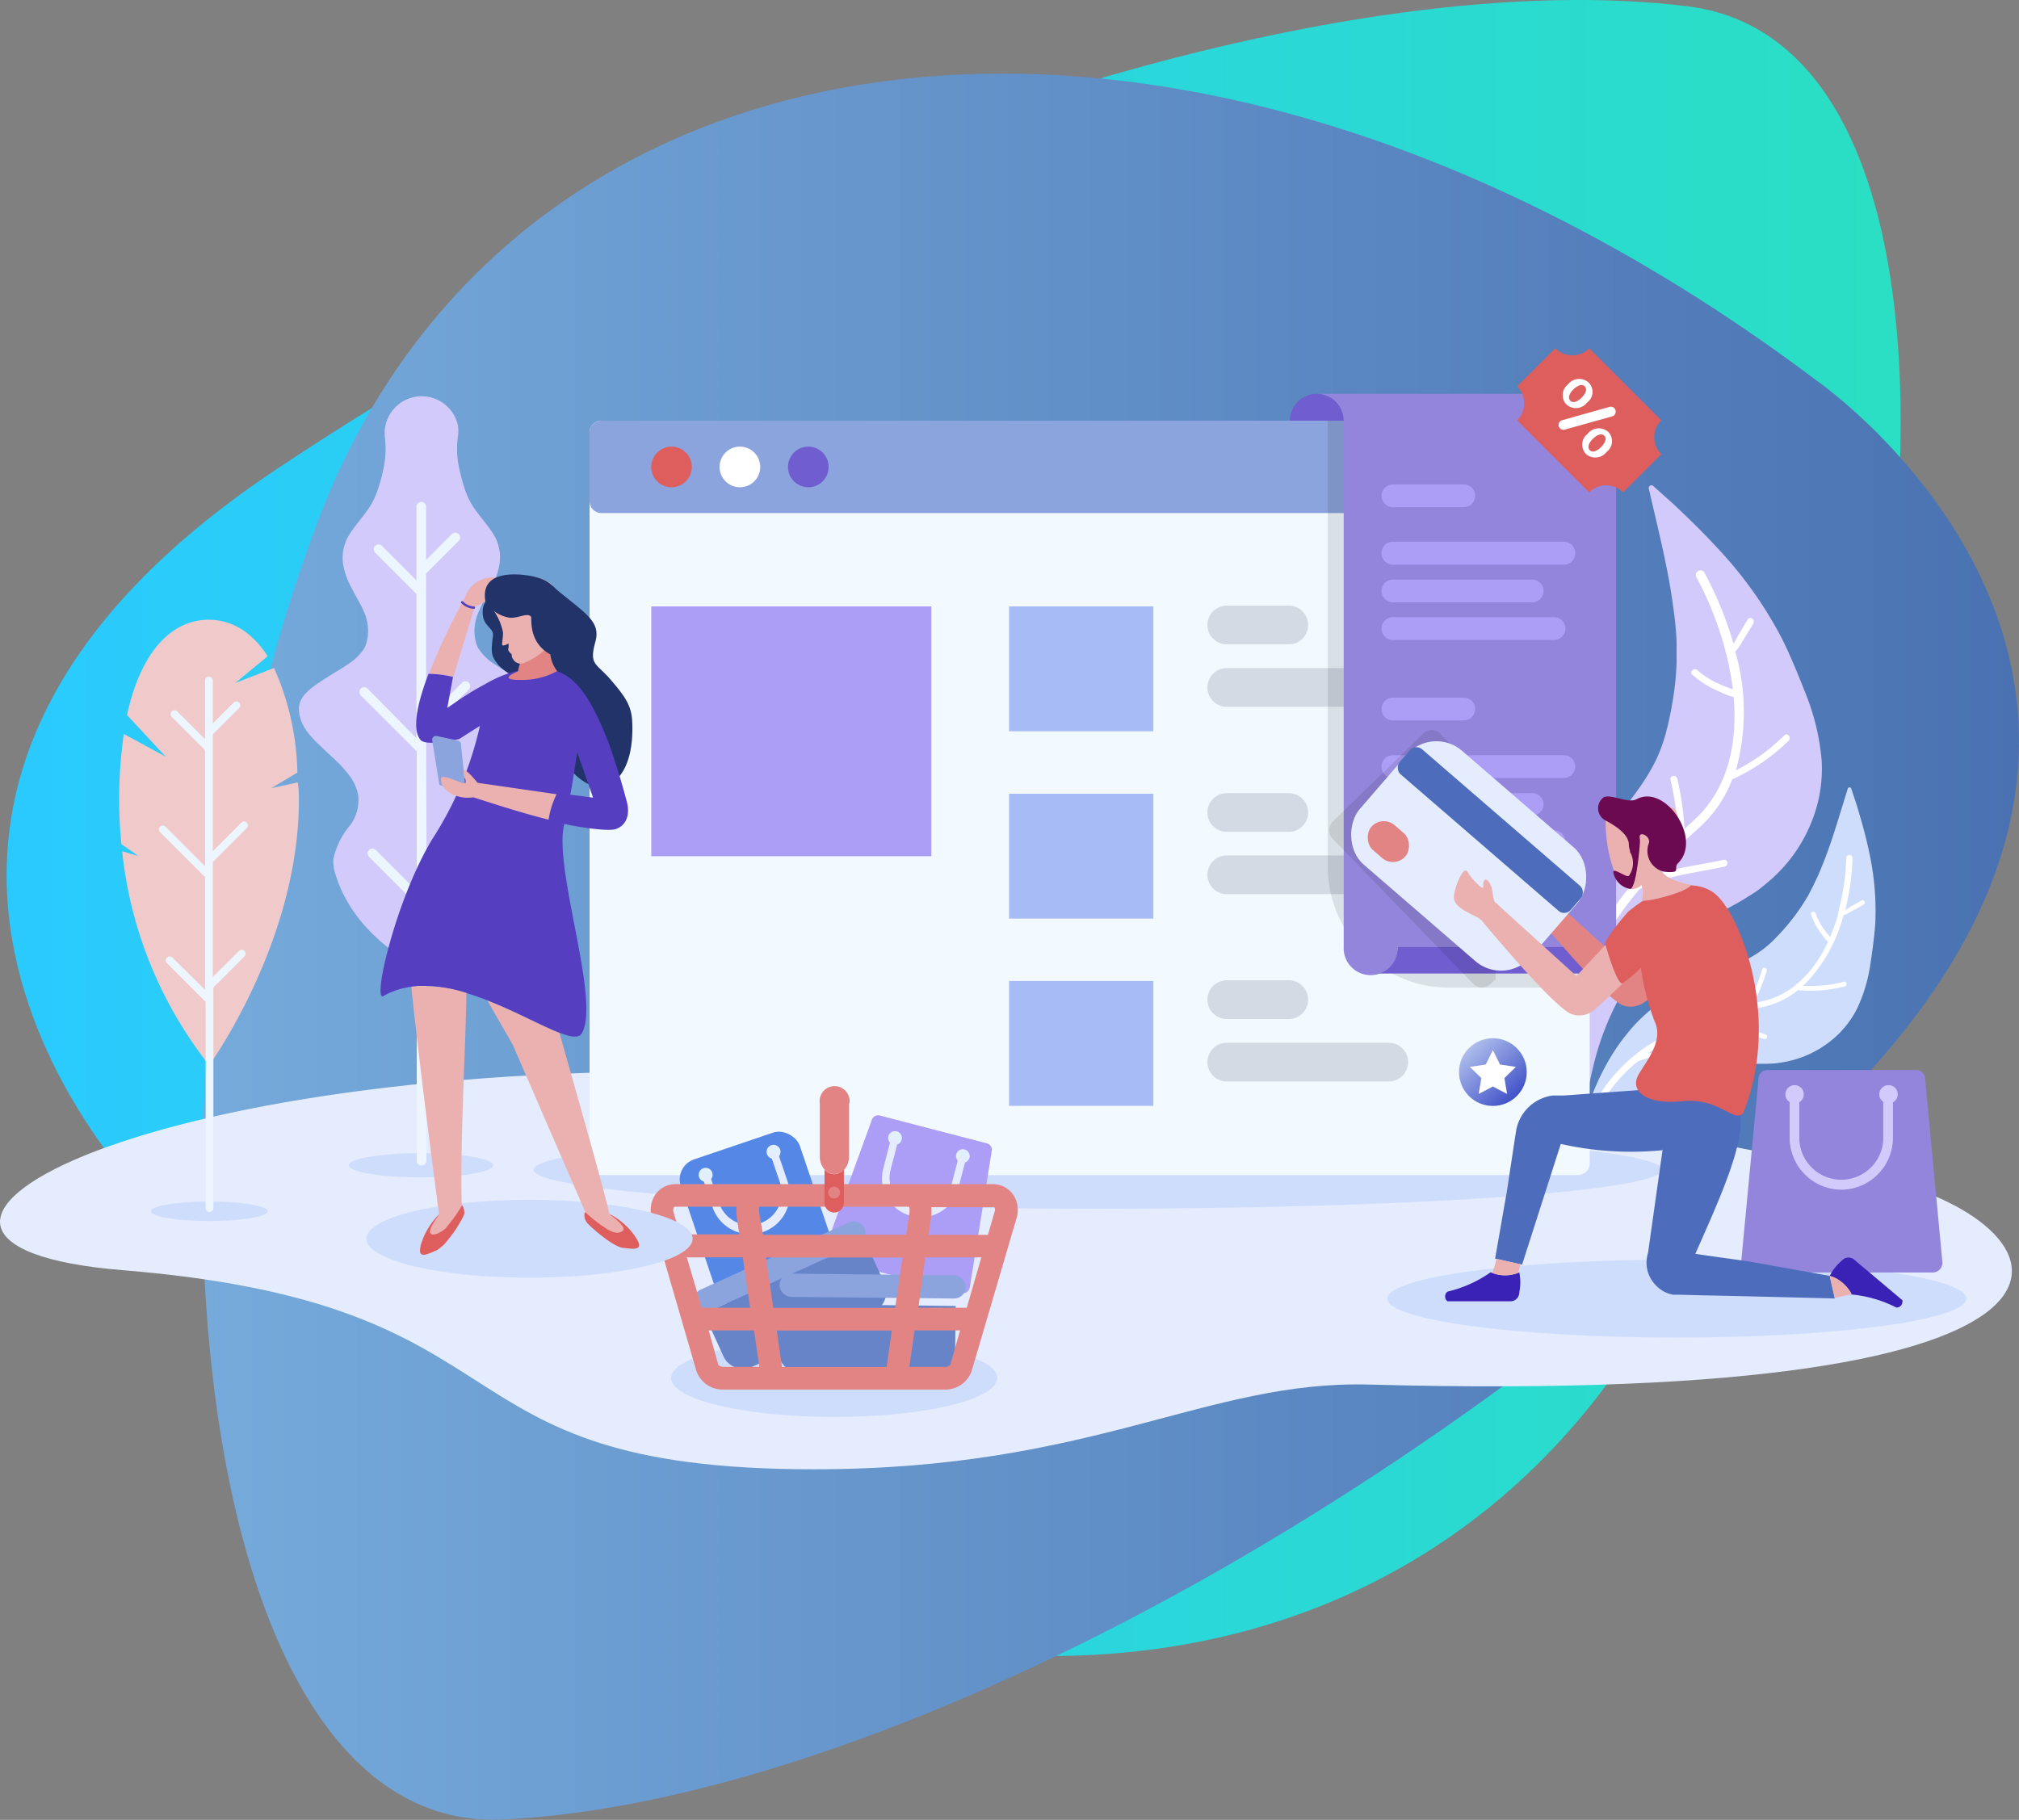 <svg id="Слой_1" data-name="Слой 1" xmlns="http://www.w3.org/2000/svg" xmlns:xlink="http://www.w3.org/1999/xlink" viewBox="0 0 208.72 188.17"><rect x="0" y="0" width="208.72" height="188.17" fill="#808080" stroke="none"/><defs><style>.cls-1{fill:url(#Degradado_sin_nombre_36);}.cls-2{fill:url(#Degradado_sin_nombre_11);}.cls-3{fill:#e4ecfd;}.cls-4{fill:#cfddfd;}.cls-5{fill:#d3cafc;}.cls-6{fill:#edf6ff;}.cls-7{fill:#f0caca;}.cls-8{fill:#fff;}.cls-9{fill:#f2f9ff;}.cls-10{fill:#8ca4dd;}.cls-11{fill:#de5e5d;}.cls-12{fill:#705dcf;}.cls-13{fill:#ac9ef6;}.cls-14{fill:#a7bcf7;}.cls-15{fill:#d4dae4;}.cls-16{fill:url(#linear-gradient);}.cls-17{fill:#e1f0fd;}.cls-18{fill:#5587e7;}.cls-19{fill:#6884c9;}.cls-20{fill:#e38484;}.cls-21{fill:#9385dc;}.cls-22{opacity:0.1;}.cls-23{fill:#4d6dbc;}.cls-24{fill:#e6963a;}.cls-25{fill:#b0b0b0;}.cls-26{fill:#ebb1b0;}.cls-27{fill:#6b0951;}.cls-28{fill:#3a22b6;}.cls-29{fill:#213369;}.cls-30{fill:#553fc0;}</style><linearGradient id="Degradado_sin_nombre_36" x1="579.69" y1="382.61" x2="775.54" y2="382.61" gradientUnits="userSpaceOnUse"><stop offset="0" stop-color="#2acaff"/><stop offset="1" stop-color="#2adfc3"/></linearGradient><linearGradient id="Degradado_sin_nombre_11" x1="599.9" y1="394.89" x2="787.72" y2="394.89" gradientUnits="userSpaceOnUse"><stop offset="0" stop-color="#76aadb"/><stop offset="1" stop-color="#4a72b2"/></linearGradient><linearGradient id="linear-gradient" x1="149.46" y1="105.5" x2="157.41" y2="114.22" gradientUnits="userSpaceOnUse"><stop offset="0" stop-color="#e9f7ff"/><stop offset="1" stop-color="#3042c3"/></linearGradient></defs><title>service-shop-new</title><path class="cls-1" d="M594.57,421.47s-40.92-40,12.95-75.92,112.1-52.15,146-47.9,25.38,86-3.89,135.65S650,480.22,594.57,421.47Z" transform="translate(-579 -296.99)"/><path class="cls-2" d="M766.8,336.34s47.07,32.57,0,77-101.73,70.26-135.89,71.78-39.48-80.47-19-134.38S702.27,287.75,766.8,336.34Z" transform="translate(-579 -296.99)"/><path class="cls-3" d="M657.25,407.87c-65.59-1.71-97.9,17.82-65.59,20.45,43.53,3.55,31,20.6,71.47,20.59,29.06,0,40.5-9.22,57.44-8.76,81,2.22,73-16.34,53.14-21.24C722.48,406.26,657.25,407.87,657.25,407.87Z" transform="translate(-579 -296.99)"/><ellipse class="cls-4" cx="86.24" cy="142.48" rx="16.86" ry="4.03"/><ellipse class="cls-4" cx="173.34" cy="134.27" rx="29.92" ry="4.03"/><ellipse class="cls-4" cx="113.5" cy="120.95" rx="58.33" ry="4.03"/><path class="cls-4" d="M630,417.48c0,.69-3.35,1.25-7.48,1.25s-7.47-.56-7.47-1.25,3.34-1.26,7.47-1.26S630,416.79,630,417.48Z" transform="translate(-579 -296.99)"/><path class="cls-5" d="M626.33,342.18a9.52,9.52,0,0,0,.17,3.36c.12.56.27,1.11.44,1.67a9.11,9.11,0,0,0,.68,1.68c.61,1.12,1.71,2.24,2.4,3.35a4.52,4.52,0,0,1,.56,3.36,7,7,0,0,1-.57,1.67c-.27.56-.59,1.12-.9,1.68a11.88,11.88,0,0,0-.78,1.67,4.94,4.94,0,0,0-.28,1.68,4.79,4.79,0,0,0,.09.84,3.46,3.46,0,0,0,.28.84,5.25,5.25,0,0,0,1.69,1.67c1.63,1.12,3.89,2.24,4.66,3.36a2.2,2.2,0,0,1,.41,1.67,3.91,3.91,0,0,1-.65,1.68,6.68,6.68,0,0,1-.64.84c-.13.14-.25.28-.39.42l-.43.42c-.56.55-1.19,1.11-1.77,1.67a11,11,0,0,0-1.46,1.68,4.79,4.79,0,0,0-.74,1.67,4.3,4.3,0,0,0,.9,3.36,8.28,8.28,0,0,1,1.64,3.35,3.92,3.92,0,0,1-.24,1.68,12.7,12.7,0,0,1-.64,1.67,14.8,14.8,0,0,1-2.17,3.36,17.72,17.72,0,0,1-3.83,3.35,4,4,0,0,1-4.42,0,17.64,17.64,0,0,1-3.82-3.35,14.86,14.86,0,0,1-2.18-3.36,14.28,14.28,0,0,1-.64-1.67,4.07,4.07,0,0,1-.23-1.68,8.15,8.15,0,0,1,1.64-3.35,4.26,4.26,0,0,0,.89-3.36,5,5,0,0,0-.73-1.67,11.52,11.52,0,0,0-1.46-1.68c-.58-.56-1.21-1.12-1.77-1.67l-.44-.42c-.14-.14-.25-.28-.38-.42a6,6,0,0,1-.65-.84,4,4,0,0,1-.64-1.68,2.12,2.12,0,0,1,.41-1.67c.77-1.12,3-2.24,4.66-3.36a5.31,5.31,0,0,0,1.68-1.67,3.08,3.08,0,0,0,.28-.84,4,4,0,0,0,.09-.84,4.92,4.92,0,0,0-.27-1.68A10.93,10.93,0,0,0,616,359c-.3-.56-.63-1.12-.89-1.68a7.55,7.55,0,0,1-.58-1.67,4.53,4.53,0,0,1,.57-3.36c.68-1.11,1.78-2.23,2.39-3.35a8.46,8.46,0,0,0,.68-1.68,14.7,14.7,0,0,0,.44-1.67,9.52,9.52,0,0,0,.18-3.36,3.83,3.83,0,0,1,7.55-1.24A4,4,0,0,1,626.33,342.18Z" transform="translate(-579 -296.99)"/><path class="cls-6" d="M623.05,372.69l4.41-4.41a.5.5,0,0,0,0-.7.48.48,0,0,0-.7,0l-3.71,3.71v-15l3.37-3.37a.5.5,0,0,0,0-.71.5.5,0,0,0-.7,0l-2.67,2.68v-5.5a.5.5,0,1,0-1,0V357l-3.57-3.57a.49.49,0,0,0-.7.7l4.27,4.27v14.92L617,368.19a.5.5,0,0,0-.7,0,.51.51,0,0,0,0,.71l5.78,5.77v14.44l-4.23-4.23a.49.49,0,0,0-.7.7l4.93,4.93V417a.5.5,0,1,0,1,0V388.77l4-4a.49.49,0,1,0-.7-.7l-3.28,3.28Z" transform="translate(-579 -296.99)"/><path class="cls-7" d="M609.9,379.71c0,14.65-9.27,27.42-9.27,27.42a42.83,42.83,0,0,1-9-22.12l1.67.48-1.75-1.22a47.36,47.36,0,0,1,.25-11.39l4.33,2.35-4-4.31c1.46-6.68,4.69-9.85,8.44-9.85,2.34,0,4.47,1.23,6.1,3.77l-3.34,2.76,4-1.54a27.68,27.68,0,0,1,2.41,10.81l-2.71,1.62,2.75-.6C609.89,378.49,609.9,379.09,609.9,379.71Z" transform="translate(-579 -296.99)"/><ellipse class="cls-4" cx="21.63" cy="125.24" rx="6.03" ry="1.01"/><path class="cls-6" d="M601,386.12l3.55-3.56A.4.4,0,0,0,604,382l-3,3V372.92l2.72-2.72a.4.4,0,0,0,0-.56.4.4,0,0,0-.57,0L601,371.79v-4.43a.4.4,0,1,0-.8,0v6.07l-2.88-2.88a.4.4,0,0,0-.56,0,.4.4,0,0,0,0,.57l3.44,3.44v12l-4.09-4.09a.4.4,0,0,0-.57,0,.4.4,0,0,0,0,.56l4.66,4.66v11.64L596.82,396a.4.4,0,0,0-.56,0,.4.4,0,0,0,0,.57l4,4v21.34a.4.4,0,0,0,.8,0V399.09l3.21-3.21a.4.4,0,0,0,0-.57.39.39,0,0,0-.56,0L601,398Z" transform="translate(-579 -296.99)"/><path class="cls-4" d="M742,416.87a22.68,22.68,0,0,1,.57-3.36c.14-.56.29-1.11.46-1.66s.36-1.1.57-1.64A23.32,23.32,0,0,1,745.1,407a19.85,19.85,0,0,1,2.06-3.07c.2-.25.4-.5.62-.74s.43-.48.67-.71.47-.46.72-.68.52-.44.79-.66.54-.41.83-.61.59-.39.89-.58c.6-.37,1.35-.72,1.77-.94,1-.5,1.95-.93,2.84-1.33s1.74-.75,2.51-1.1a13.28,13.28,0,0,0,2.09-1.17,10.89,10.89,0,0,0,1.66-1.42c.5-.51,1-1.06,1.5-1.68a21.45,21.45,0,0,0,1.5-2.1l.36-.6c.11-.2.21-.41.32-.62.23-.42.43-.87.65-1.32.4-.91.78-1.87,1.14-2.86.71-2,1.31-4.1,2-6.28v0a.19.19,0,0,1,.24-.12.18.18,0,0,1,.12.12l.53,1.6c.17.54.32,1.09.49,1.64.31,1.1.6,2.22.84,3.37a28.5,28.5,0,0,1,.62,7.39c-.1,1.32-.28,2.68-.51,4.18a16.09,16.09,0,0,1-1.36,4.55,10.06,10.06,0,0,1-3.13,3.66,10.7,10.7,0,0,1-4.1,1.82c-.35.07-.71.13-1,.17s-.7.06-1,.07c-.68,0-1.35,0-2,0-1.28-.06-2.47-.14-3.57-.08-.61,0-.91,0-1.33.08-.2,0-.4,0-.61.08a5,5,0,0,0-.62.14,5.11,5.11,0,0,0-.64.18c-.21.06-.43.14-.64.22s-.43.18-.64.29-.42.2-.64.32a19.65,19.65,0,0,0-4.79,3.73,25.49,25.49,0,0,0-2.07,2.43,23.79,23.79,0,0,0-1.76,2.68.18.18,0,0,1-.25.08.2.2,0,0,1-.1-.18Z" transform="translate(-579 -296.99)"/><path class="cls-8" d="M770.31,391.27l1.34-.74c.27-.15.07-.59-.2-.44l-1,.57c-.19.11-.44.29-.69.41a24.9,24.9,0,0,0,.75-5.35.32.32,0,0,0-.31-.33.31.31,0,0,0-.33.31,24.08,24.08,0,0,1-.82,5.53.35.35,0,0,0,0,.18,17.72,17.72,0,0,1-.86,2.45.69.69,0,0,1-.11-.13,7.68,7.68,0,0,1-.5-.63,5.89,5.89,0,0,1-.88-1.66c-.08-.29-.56-.22-.47.08a6.29,6.29,0,0,0,1.05,2,4.39,4.39,0,0,0,.69.86c-1.45,3.09-3.71,5.49-6.85,6.15l-.82.19a21.26,21.26,0,0,0,1.34-3.33c.08-.3-.37-.48-.46-.18a20.71,20.71,0,0,1-1.49,3.65,33.91,33.91,0,0,0-8.38,3.12,32.67,32.67,0,0,1,1.81-3.08c.2-.24-.2-.53-.39-.28-.94,1.19-1.42,2.74-2.4,3.89l0,0a16.83,16.83,0,0,0-8.43,12.5.33.33,0,0,0,.27.37h0a.32.32,0,0,0,.36-.28,15.82,15.82,0,0,1,5.79-10.37,7.23,7.23,0,0,1,4.29-.33c.3.06.35-.42,0-.48a7.52,7.52,0,0,0-3.27,0,25.77,25.77,0,0,1,6-3.13c2.2.1,3.95,1,6,1.62.3.1.48-.35.18-.45a36.18,36.18,0,0,0-5.1-1.55,43.94,43.94,0,0,1,4.74-1.28,8.78,8.78,0,0,0,3.73-1.77,13.69,13.69,0,0,0,4.81-.38c.3-.08.22-.56-.08-.48a13.62,13.62,0,0,1-4.21.42,15.7,15.7,0,0,0,4.16-7.3A3.16,3.16,0,0,0,770.31,391.27Z" transform="translate(-579 -296.99)"/><path class="cls-5" d="M742,416.54a30.92,30.92,0,0,1-1.74-4.68c-.24-.8-.45-1.61-.64-2.44s-.34-1.65-.47-2.49a33.8,33.8,0,0,1-.47-5.17,30.19,30.19,0,0,1,.36-5.4c.07-.46.15-.92.25-1.39s.19-.93.32-1.39.27-.93.43-1.4.32-.93.51-1.4.39-.93.61-1.39.46-.93.71-1.39c.48-.9,1.17-1.9,1.55-2.48.88-1.36,1.78-2.6,2.62-3.76s1.66-2.22,2.38-3.24a21.14,21.14,0,0,0,1.8-3,16.62,16.62,0,0,0,1.06-3c.26-1,.48-2.08.67-3.24a30,30,0,0,0,.37-3.75v-1c0-.34,0-.69,0-1,0-.7-.08-1.42-.14-2.14-.16-1.45-.38-2.94-.65-4.46-.55-3-1.33-6.16-2.08-9.41v0a.28.28,0,0,1,.47-.27l1.84,1.65c.61.55,1.2,1.13,1.81,1.71,1.2,1.17,2.39,2.38,3.54,3.66a41.46,41.46,0,0,1,6.19,8.92c.85,1.74,1.61,3.6,2.42,5.66a24,24,0,0,1,1.6,6.77,14.78,14.78,0,0,1-.23,3.58,15,15,0,0,1-1.06,3.35,15.62,15.62,0,0,1-3.87,5.31c-.38.34-.8.68-1.2,1s-.85.59-1.27.85c-.83.54-1.7,1-2.53,1.43-1.67.87-3.25,1.63-4.58,2.51-.75.5-1.14.7-1.63,1.07a7.23,7.23,0,0,0-.72.55c-.23.2-.47.4-.69.63a8.75,8.75,0,0,0-.67.69,7.89,7.89,0,0,0-.65.76c-.21.26-.41.54-.6.83s-.39.57-.58.87a28.73,28.73,0,0,0-3.34,8.24,39.07,39.07,0,0,0-.85,4.59,33.5,33.5,0,0,0-.26,4.7.28.28,0,0,1-.27.28.28.28,0,0,1-.25-.16Z" transform="translate(-579 -296.99)"/><path class="cls-8" d="M759.09,363.38c.39-.64.78-1.28,1.16-1.92.23-.39-.34-.8-.58-.41s-.59,1-.89,1.49c-.17.28-.35.69-.58,1a36.55,36.55,0,0,0-3-7.33.47.47,0,0,0-.64-.19.47.47,0,0,0-.19.64,35.43,35.43,0,0,1,3,7.6.4.4,0,0,0,.06.26,29.28,29.28,0,0,1,.71,3.74l-.24-.07c-.37-.13-.74-.29-1.09-.45a8.51,8.51,0,0,1-2.33-1.45c-.32-.32-.87.13-.54.45a9.52,9.52,0,0,0,2.78,1.74,6.35,6.35,0,0,0,1.5.58c.43,5-.68,9.67-4.18,12.81-.31.28-.61.55-.9.83a29.63,29.63,0,0,0-.75-5.2c-.1-.44-.8-.34-.7.11a29.14,29.14,0,0,1,.77,5.72,49.86,49.86,0,0,0-8.33,10.09,45.63,45.63,0,0,1,.05-5.23c.06-.45-.64-.53-.71-.07-.32,2.2.2,4.51-.19,6.68a.22.22,0,0,0,0,.08c-4,7.34-4.52,14.7-1.54,22a.47.47,0,0,0,.62.26h0a.49.49,0,0,0,.25-.61,23.1,23.1,0,0,1-.25-17.39,10.61,10.61,0,0,1,5.19-3.56c.43-.14.14-.78-.29-.65a11.17,11.17,0,0,0-4.15,2.39,37.34,37.34,0,0,1,5.38-8.39c2.85-1.49,5.72-1.64,8.8-2.34.44-.1.34-.8-.11-.7-2.69.61-5.13.79-7.59,1.76a62.21,62.21,0,0,1,5.07-5.08,13.05,13.05,0,0,0,3.42-5,20.15,20.15,0,0,0,5.83-4c.32-.32-.13-.87-.45-.55a19.46,19.46,0,0,1-5,3.61,22.67,22.67,0,0,0-.07-12.28A4.59,4.59,0,0,0,759.09,363.38Z" transform="translate(-579 -296.99)"/><path class="cls-9" d="M743.34,341.72v75.54a1.23,1.23,0,0,1-1.23,1.23H641.18a1.23,1.23,0,0,1-1.23-1.23V341.72a1.23,1.23,0,0,1,1.23-1.23H742.11A1.23,1.23,0,0,1,743.34,341.72Z" transform="translate(-579 -296.99)"/><path class="cls-10" d="M743.34,341.72v7.09a1.23,1.23,0,0,1-1.23,1.23H641.18a1.23,1.23,0,0,1-1.23-1.23v-7.09a1.23,1.23,0,0,1,1.23-1.23H742.11A1.23,1.23,0,0,1,743.34,341.72Z" transform="translate(-579 -296.99)"/><path class="cls-11" d="M650.52,345.27a2.1,2.1,0,1,1-2.09-2.1A2.1,2.1,0,0,1,650.52,345.27Z" transform="translate(-579 -296.99)"/><path class="cls-8" d="M657.59,345.27a2.1,2.1,0,1,1-2.09-2.1A2.1,2.1,0,0,1,657.59,345.27Z" transform="translate(-579 -296.99)"/><path class="cls-12" d="M664.66,345.27a2.1,2.1,0,1,1-2.1-2.1A2.1,2.1,0,0,1,664.66,345.27Z" transform="translate(-579 -296.99)"/><rect class="cls-13" x="67.33" y="62.7" width="28.95" height="25.83"/><rect class="cls-14" x="104.31" y="62.7" width="14.92" height="12.91"/><rect class="cls-14" x="104.31" y="82.07" width="14.92" height="12.91"/><path class="cls-15" d="M712.23,363.61h-6.41a2,2,0,0,1-2-2h0a2,2,0,0,1,2-2h6.41a2,2,0,0,1,2,2h0A2,2,0,0,1,712.23,363.61Z" transform="translate(-579 -296.99)"/><path class="cls-15" d="M722.57,370.07H705.82a2,2,0,0,1-2-2h0a2,2,0,0,1,2-2h16.75a2,2,0,0,1,2,2h0A2,2,0,0,1,722.57,370.07Z" transform="translate(-579 -296.99)"/><path class="cls-15" d="M712.23,383h-6.41a2,2,0,0,1-2-2h0a2,2,0,0,1,2-2h6.41a2,2,0,0,1,2,2h0A2,2,0,0,1,712.23,383Z" transform="translate(-579 -296.99)"/><path class="cls-15" d="M722.57,389.44H705.82a2,2,0,0,1-2-2h0a2,2,0,0,1,2-2h16.75a2,2,0,0,1,2,2h0A2,2,0,0,1,722.57,389.44Z" transform="translate(-579 -296.99)"/><rect class="cls-14" x="104.31" y="101.43" width="14.92" height="12.91"/><path class="cls-15" d="M712.23,402.35h-6.41a2,2,0,0,1-2-2h0a2,2,0,0,1,2-2h6.41a2,2,0,0,1,2,2h0A2,2,0,0,1,712.23,402.35Z" transform="translate(-579 -296.99)"/><path class="cls-15" d="M722.57,408.81H705.82a2,2,0,0,1-2-2h0a2,2,0,0,1,2-2h16.75a2,2,0,0,1,2,2h0A2,2,0,0,1,722.57,408.81Z" transform="translate(-579 -296.99)"/><circle class="cls-16" cx="154.33" cy="110.85" r="3.5"/><polygon class="cls-8" points="154.33 108.58 155.07 110.07 156.71 110.31 155.52 111.47 155.8 113.11 154.33 112.34 152.86 113.11 153.14 111.47 151.95 110.31 153.59 110.07 154.33 108.58"/><path class="cls-13" d="M678.35,430.69l-13.56-3.53a.73.73,0,0,1-.52-1l4.89-13.47a.69.69,0,0,1,.83-.35l11,2.86a.69.69,0,0,1,.55.71l-2.28,14.15A.73.73,0,0,1,678.35,430.69Z" transform="translate(-579 -296.99)"/><path class="cls-17" d="M672.2,414.88a.71.71,0,0,1-1.37-.36.71.71,0,1,1,1.37.36Z" transform="translate(-579 -296.99)"/><path class="cls-17" d="M679.22,416.7a.71.71,0,0,1-.86.5.7.7,0,1,1,.35-1.36A.71.71,0,0,1,679.22,416.7Z" transform="translate(-579 -296.99)"/><rect class="cls-18" x="650.91" y="415.04" width="12.99" height="15.98" rx="2.19" transform="translate(-680 -63.6) rotate(-18.72)"/><path class="cls-17" d="M652.63,418.23a.72.72,0,1,1-.92-.45A.72.72,0,0,1,652.63,418.23Z" transform="translate(-579 -296.99)"/><path class="cls-17" d="M659.65,415.85a.72.72,0,0,1-.45.92.72.72,0,1,1-.46-1.37A.72.72,0,0,1,659.65,415.85Z" transform="translate(-579 -296.99)"/><path class="cls-19" d="M652.43,428.67H670.7a0,0,0,0,1,0,0v4.84a2.23,2.23,0,0,1-2.23,2.23H654.66a2.23,2.23,0,0,1-2.23-2.23v-4.84a0,0,0,0,1,0,0Z" transform="translate(-698.42 14.68) rotate(-24.38)"/><path class="cls-19" d="M659.49,431.91h18.27a0,0,0,0,1,0,0v4.84a2.23,2.23,0,0,1-2.23,2.23H661.72a2.23,2.23,0,0,1-2.23-2.23v-4.84A0,0,0,0,1,659.49,431.91Z" transform="translate(-574.1 -304.42) rotate(0.64)"/><path class="cls-3" d="M673.18,422.71a4,4,0,0,1-2.87-4.89l.83-3.22.75.19-.84,3.22a3.24,3.24,0,0,0,6.27,1.63l.84-3.22.75.2-.84,3.22A4,4,0,0,1,673.18,422.71Z" transform="translate(-579 -296.99)"/><path class="cls-3" d="M657.86,424.38a4.11,4.11,0,0,1-5.2-2.57l-1.09-3.22.75-.25,1.09,3.22a3.32,3.32,0,0,0,6.28-2.13l-1.1-3.22.75-.25,1.09,3.22A4.1,4.1,0,0,1,657.86,424.38Z" transform="translate(-579 -296.99)"/><rect class="cls-10" x="649.98" y="426.7" width="19.26" height="2.4" rx="1.2" transform="translate(-696.82 13.49) rotate(-24.38)"/><rect class="cls-10" x="659.05" y="429.51" width="19.26" height="2.4" rx="1.2" transform="matrix(1, 0.01, -0.01, 1, -574.16, -304.42)"/><path class="cls-20" d="M683.68,420.43a2.53,2.53,0,0,0-2.07-1H648.87a2.53,2.53,0,0,0-2.07,1,2.83,2.83,0,0,0-.39,2.53L651,438.78a2.9,2.9,0,0,0,2.78,1.89h22.88a2.89,2.89,0,0,0,2.78-1.89L684.07,423A2.83,2.83,0,0,0,683.68,420.43Zm-1.87,1.4a.57.57,0,0,1,0,.48l-.68,2.36H675l.27-1.86a5.29,5.29,0,0,0,0-1h6.29A.27.27,0,0,1,681.81,421.83Zm-11.17,16.5h-10.8a.43.43,0,0,1,0-.05l-.54-3.72h11.9l-.54,3.72A.43.43,0,0,1,670.64,438.33Zm-11.7-6.11-.76-5.21H672.3l-.76,5.21ZM650,427h5.79l.76,5.21h-5Zm7.49-4.54a2.86,2.86,0,0,1,0-.7H673a2.43,2.43,0,0,1,0,.7l-.32,2.2h-14.8ZM674.66,427h5.79l-1.51,5.21h-5Zm-26-5.18a.27.27,0,0,1,.2-.06h6.29a5.29,5.29,0,0,0,0,1l.28,1.86h-6.13l-.69-2.36A.62.62,0,0,1,648.67,421.83Zm4.6,16.29-1-3.56h4.69l.55,3.77H653.8A.75.75,0,0,1,653.27,438.12Zm23.41.21H673l.55-3.77h4.7l-1,3.54A.74.74,0,0,1,676.68,438.33Z" transform="translate(-579 -296.99)"/><path class="cls-20" d="M666.77,411.09v5.5a2,2,0,0,1-.51,1.35,1.36,1.36,0,0,1-2,0,2,2,0,0,1-.51-1.35v-5.5a1.55,1.55,0,1,1,3.06,0Z" transform="translate(-579 -296.99)"/><path class="cls-11" d="M665.24,418.4a1.4,1.4,0,0,1-1-.47v3.43a1,1,0,1,0,2,0v-3.43A1.36,1.36,0,0,1,665.24,418.4Zm0,2.51a.61.61,0,1,1,.6-.6A.6.6,0,0,1,665.24,420.91Z" transform="translate(-579 -296.99)"/><path class="cls-21" d="M778.77,428.56H760a1,1,0,0,1-1-1.09l1.81-19.11a.9.9,0,0,1,1-.73H777a.93.93,0,0,1,1,.73l1.8,19.12A1,1,0,0,1,778.77,428.56Z" transform="translate(-579 -296.99)"/><path class="cls-5" d="M769.38,420a5.38,5.38,0,0,1-5.37-5.37v-4.45h1v4.45a4.34,4.34,0,1,0,8.68,0v-4.45h1v4.45A5.38,5.38,0,0,1,769.38,420Z" transform="translate(-579 -296.99)"/><path class="cls-5" d="M765.47,410.14a.95.95,0,1,1-.94-.95A.94.94,0,0,1,765.47,410.14Z" transform="translate(-579 -296.99)"/><path class="cls-5" d="M775.18,410.14a.95.95,0,1,1-.94-.95A.94.94,0,0,1,775.18,410.14Z" transform="translate(-579 -296.99)"/><path class="cls-22" d="M137.26,43.5h27.08a0,0,0,0,1,0,0v58.62a0,0,0,0,1,0,0H149.79A12.53,12.53,0,0,1,137.26,89.6V43.5A0,0,0,0,1,137.26,43.5Z"/><path class="cls-12" d="M748.86,394.86a2.79,2.79,0,0,1-2.79,2.79H720.7a2.79,2.79,0,0,0,2.78-2.79Z" transform="translate(-579 -296.99)"/><path class="cls-12" d="M717.91,340.49h-5.56a2.78,2.78,0,1,1,5.56,0Z" transform="translate(-579 -296.99)"/><path class="cls-21" d="M746.08,340.49a2.78,2.78,0,0,0-2.79-2.78H715.13a2.78,2.78,0,0,1,2.78,2.78v54.37a2.79,2.79,0,1,0,5.57,0h22.59V340.49Z" transform="translate(-579 -296.99)"/><path class="cls-13" d="M730.34,349.43H723a1.18,1.18,0,0,1-1.18-1.18h0a1.17,1.17,0,0,1,1.18-1.17h7.32a1.17,1.17,0,0,1,1.18,1.17h0A1.18,1.18,0,0,1,730.34,349.43Z" transform="translate(-579 -296.99)"/><path class="cls-13" d="M740.68,355.38H723a1.18,1.18,0,0,1-1.18-1.18h0A1.17,1.17,0,0,1,723,353h17.66a1.17,1.17,0,0,1,1.18,1.17h0A1.18,1.18,0,0,1,740.68,355.38Z" transform="translate(-579 -296.99)"/><path class="cls-13" d="M737.4,359.27H723a1.18,1.18,0,0,1-1.18-1.18h0a1.17,1.17,0,0,1,1.18-1.17H737.4a1.17,1.17,0,0,1,1.17,1.17h0A1.18,1.18,0,0,1,737.4,359.27Z" transform="translate(-579 -296.99)"/><path class="cls-13" d="M739.67,363.16H723a1.18,1.18,0,0,1-1.18-1.18h0a1.17,1.17,0,0,1,1.18-1.17h16.65a1.17,1.17,0,0,1,1.18,1.17h0A1.18,1.18,0,0,1,739.67,363.16Z" transform="translate(-579 -296.99)"/><path class="cls-13" d="M730.34,371.48H723a1.18,1.18,0,0,1-1.18-1.18h0a1.17,1.17,0,0,1,1.18-1.17h7.32a1.17,1.17,0,0,1,1.18,1.17h0A1.18,1.18,0,0,1,730.34,371.48Z" transform="translate(-579 -296.99)"/><path class="cls-13" d="M740.68,377.43H723a1.18,1.18,0,0,1-1.18-1.18h0a1.17,1.17,0,0,1,1.18-1.17h17.66a1.17,1.17,0,0,1,1.18,1.17h0A1.18,1.18,0,0,1,740.68,377.43Z" transform="translate(-579 -296.99)"/><path class="cls-13" d="M737.4,381.32H723a1.18,1.18,0,0,1-1.18-1.18h0A1.17,1.17,0,0,1,723,379H737.4a1.17,1.17,0,0,1,1.17,1.17h0A1.18,1.18,0,0,1,737.4,381.32Z" transform="translate(-579 -296.99)"/><path class="cls-13" d="M739.67,385.21H723a1.18,1.18,0,0,1-1.18-1.18h0a1.18,1.18,0,0,1,1.18-1.18h16.65a1.18,1.18,0,0,1,1.18,1.18h0A1.18,1.18,0,0,1,739.67,385.21Z" transform="translate(-579 -296.99)"/><path class="cls-11" d="M746.8,347.9l3.94-3.94a2.48,2.48,0,0,1,0-3.51L743.29,333a2.48,2.48,0,0,1-3.51,0l-3.94,3.94a2.48,2.48,0,0,1,0,3.51l7.45,7.45A2.48,2.48,0,0,1,746.8,347.9Z" transform="translate(-579 -296.99)"/><path class="cls-8" d="M743.24,336.55a1.47,1.47,0,0,0-2.15.19,1.4,1.4,0,0,0-.16,2.07,1.46,1.46,0,0,0,2.15-.21A1.36,1.36,0,0,0,743.24,336.55Zm-1.9,1.88c-.28-.28-.12-.75.31-1.17s.9-.61,1.18-.32.09.75-.32,1.16S741.62,338.71,741.34,338.43Z" transform="translate(-579 -296.99)"/><path class="cls-8" d="M740.49,340.44l4.9-1.38a.5.5,0,0,1,.49.13h0a.51.51,0,0,1-.22.85l-4.89,1.37a.51.51,0,0,1-.5-.13h0A.5.5,0,0,1,740.49,340.44Z" transform="translate(-579 -296.99)"/><path class="cls-8" d="M745.26,341.65a1.47,1.47,0,0,0-2.14.2,1.4,1.4,0,0,0-.18,2.07,1.46,1.46,0,0,0,2.15-.21A1.37,1.37,0,0,0,745.26,341.65Zm-1.91,1.89c-.28-.28-.11-.76.32-1.18s.89-.6,1.18-.32.09.75-.33,1.17S743.64,343.83,743.35,343.54Z" transform="translate(-579 -296.99)"/><path class="cls-23" d="M749.27,428.17a3.37,3.37,0,0,0,.78,1.58,3.31,3.31,0,0,0,1.47,1l.43.11.21,0h.47l2.29.06,4.59.1,9.17.23-.53-2.34-8.34-1.49-4.55-.64-1-.15c2.51-5.67,5.14-11.45,4.65-14.54l-7.08-3-2.46,17.45A3.38,3.38,0,0,0,749.27,428.17Z" transform="translate(-579 -296.99)"/><path class="cls-23" d="M733.56,427.13l2.79.62,4-12.48a33.24,33.24,0,0,0,10.5.65c2.18-5,6.5-6.08,2-6.35l-.46-.05h-.54l-.48,0-.91.05-1.8.12-3.57.25-3.56.26-.89.06-.45,0h-.22l-.45,0a4.44,4.44,0,0,0-3.77,3.54l-.14.89-.27,1.77-.53,3.52Z" transform="translate(-579 -296.99)"/><path class="cls-24" d="M751.56,415.92l.23,0h.05l-.17,0Z" transform="translate(-579 -296.99)"/><path class="cls-20" d="M737.18,390.88s7.06,8.6,9.36,9.95a2.23,2.23,0,0,0,1.86.09,2.47,2.47,0,0,0,.83-.48l.35-.34.95-.91,1.48-1.42c-.56.1-1.5-3.08-1.77-4l-3,3.22-8.36-7.59Z" transform="translate(-579 -296.99)"/><path class="cls-25" d="M737.18,390.88c-.84-.43-2.48-1.08-2.45-2,0-.81.9-3.2,1.34-2.49s1.56,1.9,1.54,1.48c-.05-.77.29-.92.62-.39.42.68.22,1.6.6,2S737.18,390.88,737.18,390.88Z" transform="translate(-579 -296.99)"/><path class="cls-11" d="M744.92,394.69c0,.94,1.22,4.09,1.77,4h0a15.13,15.13,0,0,0,1.94-1.62,25.73,25.73,0,0,0,1.42,5.53c1.12,2.36-1.53,4.76-1.87,6s.95,2.62,4.78,2.25,5.29,2.31,6.26,1.22c3.83-9.61-.09-19.88-2.67-22.44-1.77-1.74-5.41-1.58-9.23,1.63C747.34,391.21,744.89,394,744.92,394.69Z" transform="translate(-579 -296.99)"/><path class="cls-26" d="M753.8,388.48c-.22.64-3.79,1.65-5,1.65-.17,0,.24-.76-.11-1.61v0c-1.1.9-2.24.25-2.94-1.78a15.06,15.06,0,0,1-.76-4.8,2.17,2.17,0,0,1,.09-.53c.75-2.69,5.73-1,6.76-.91.46,0,.69,1,.8,2.09a16.77,16.77,0,0,0-.28,2.77c0,.36.12.65.17.89a17,17,0,0,0-1.75.78C751.21,388,753.8,388.48,753.8,388.48Z" transform="translate(-579 -296.99)"/><path class="cls-27" d="M748.18,379.63c-.85.46-2.6-.56-3.38-.21a1.41,1.41,0,0,0,.17,2.4c1,.54,2.38,1.39,2.42,2.48a1.79,1.79,0,0,0,.12.65.27.27,0,0,0,0,.14,2.27,2.27,0,0,1-.12,2.46c-.24.22-1.61-.89-1.61-.39a2.12,2.12,0,0,0,1.73,1.74c.66,0,1-4.48,1-4.48h0a3.19,3.19,0,0,0,0-.83c-.1-.77,1.28-.1.91.68a2.21,2.21,0,0,0,1.27,2.75,3,3,0,0,0,1,.14c1,0,.31-.45.79-.93C755,383.76,751.16,378,748.18,379.63Z" transform="translate(-579 -296.99)"/><path class="cls-28" d="M736.06,430.63a.91.91,0,0,1-.91.91h-6.51a.63.63,0,0,1,0-1,12.94,12.94,0,0,0,4.46-2l.16.06a3.72,3.72,0,0,0,2.67,0l.13-.05A5.15,5.15,0,0,1,736.06,430.63Z" transform="translate(-579 -296.99)"/><path class="cls-28" d="M768.15,428.92l.21.07a3.64,3.64,0,0,1,.49.22,4.06,4.06,0,0,1,1.5,1.52l0,.1a12.8,12.8,0,0,1,4.7,1.36c.51-.05.62-.36.63-.75l-5-4.21a.91.91,0,0,0-1.28.11A4.87,4.87,0,0,0,768.15,428.92Z" transform="translate(-579 -296.99)"/><path class="cls-26" d="M768.15,428.92l.52,2.27c.47-.09,1.12-.25,1.73-.36l0-.1a4.06,4.06,0,0,0-1.5-1.52,3.64,3.64,0,0,0-.49-.22Z" transform="translate(-579 -296.99)"/><path class="cls-26" d="M736.2,427.71s-.14.48-.27.9a3.72,3.72,0,0,1-2.67,0,9.75,9.75,0,0,0,.44-1.46Z" transform="translate(-579 -296.99)"/><path class="cls-22" d="M733.61,378.74v19.48l-.52.5a1.27,1.27,0,0,1-1.79,0l-14.52-15a1.26,1.26,0,0,1,0-1.79l9.34-9.07a1.26,1.26,0,0,1,1.79,0Z" transform="translate(-579 -296.99)"/><rect class="cls-3" x="719.08" y="377.74" width="23.38" height="15.55" rx="4.06" transform="translate(452.31 858.15) rotate(-139.14)"/><rect class="cls-23" x="721.44" y="381.08" width="23.38" height="3.41" rx="0.89" transform="translate(458.25 854.9) rotate(-139.15)"/><rect class="cls-20" x="720.13" y="382.33" width="4.66" height="3.41" rx="1.71" transform="translate(438.69 850.11) rotate(-139.14)"/><path class="cls-26" d="M731.86,391.79s7.06,8.59,9.36,9.94a2.23,2.23,0,0,0,1.86.1,2.5,2.5,0,0,0,.83-.49l.35-.33,1-.91,1.48-1.42c-.55.1-1.5-3.09-1.77-4l-3,3.23-8.37-7.6Z" transform="translate(-579 -296.99)"/><path class="cls-26" d="M733.8,390.58a10.38,10.38,0,0,1-1.73,1.53l-.19-.19c-.88-.47-2.61-1.14-2.58-2.15s1-3.38,1.41-2.64,1.65,2,1.62,1.56c-.05-.81.31-1,.66-.41.45.72.23,1.69.63,2.09A.18.18,0,0,1,733.8,390.58Z" transform="translate(-579 -296.99)"/><ellipse class="cls-4" cx="54.74" cy="128.08" rx="16.86" ry="4.03"/><path class="cls-26" d="M630.05,356.68a3.05,3.05,0,0,0-3,2.12,67.65,67.65,0,0,0-3.71,7.85,10.57,10.57,0,0,1,2.53.33l2.22-7.31C630.06,359.16,631.15,356.85,630.05,356.68Z" transform="translate(-579 -296.99)"/><path class="cls-29" d="M639.33,377.78c-2.52-1.66-5.51-6.92-4.59-8.29s-3.08-2.24-4.34-3.9c-.55-.73-.69-1-.44-2.84.12-.93-1.13-.93-1.06-2.61a1.88,1.88,0,0,1,.25-.87l.13-.22a5,5,0,0,1,.61-.71c.81-.77,5.92-1,5.92-1h0l.2.17.23.2c3.22,2.68,4.9,3.49,4.31,5.63-.67,2.43.06,2.17,1.57,3.92s2.15,2.7,2.23,4.25C644.66,377.22,641.85,379.44,639.33,377.78Z" transform="translate(-579 -296.99)"/><path class="cls-26" d="M642,422.52c-.24-1.4-3.76-13.81-5.17-18.74-1.82-.7-4.52-2.21-7.46-3.36L632,405l7.7,17.75c0,1.6,4.19,2.87,4.88,2.75S644.13,423.62,642,422.52Z" transform="translate(-579 -296.99)"/><path class="cls-30" d="M643.74,379.67s-.86-3.34-2-6.34c-1.57-3.88-3-6.2-5.17-6.95-2.33-.81-5.4.13-7.42,1.35a28.79,28.79,0,0,0-3.24,2h0l-.67.45.59-3.2a11.2,11.2,0,0,0-2.53-.32c-1.1,2.88-1.78,5.71-.82,6.84.6.71,4-.1,4-.1s2.08-1.34,2.13-1.34a36.07,36.07,0,0,1-4.92,11.69c-3.79,6.26-6.23,16.9-5.06,16.23,7.4-4.28,19.17,6.15,20.51,3.86,2-3.35-3-17.17-1.8-21.65,2.34.48,4.64.75,5.33.52C643.67,382.36,644.24,381.31,643.74,379.67Zm-3.43-.21-2.36-.3c.2-.84.57-3.56.73-4.37Z" transform="translate(-579 -296.99)"/><path class="cls-26" d="M626.73,421.58c-.17-6.82.4-16.05.49-21.92a14,14,0,0,0-5.7-.65c.29,3,1.39,12.44,2.87,23.51l0,0h0l-.14.24-.07.1-.15.22-.08.13c-.33.46-.69.91-1,1.29a7.36,7.36,0,0,0-.38.94c0,.13-.08.26-.11.36a.49.49,0,0,0,.23.05,5,5,0,0,0,2.62-.73,12.94,12.94,0,0,0,1.6-2.47,1,1,0,0,0,.07-.21,1.7,1.7,0,0,0-.19-.84Z" transform="translate(-579 -296.99)"/><path class="cls-20" d="M636,363.25a3.55,3.55,0,0,0,.6,3.13,7.65,7.65,0,0,1-3.89.91c-2.45,0-.16-.88-.16-.88a5,5,0,0,1,.4-1.3C633.13,364.92,636,363.25,636,363.25Z" transform="translate(-579 -296.99)"/><path class="cls-26" d="M637.36,361a5.13,5.13,0,0,1-.18,1.18l-.46.45h0l-.62.69-.14.15a6.63,6.63,0,0,1-2.85,2.09.89.89,0,0,1-1.07-.42.66.66,0,0,1-.14-.5,1.32,1.32,0,0,1-.34-.39.3.3,0,0,1,0-.23,1.6,1.6,0,0,0,0-.49c-.17.05-.14.15-.56.2-.21,0,0-.52,0-1.36a6,6,0,0,0-1-2.3c-.33-.52-.61-.9-.61-.9l0-.11.07-.36.28-.34a2,2,0,0,1,1.42-1.72,30.48,30.48,0,0,1,3.2,0l.49.14a3.76,3.76,0,0,1,1.07.57h0l.19.16h0Z" transform="translate(-579 -296.99)"/><path class="cls-29" d="M637.54,361.29a4,4,0,0,1-.14,1.09,11.68,11.68,0,0,1-1.51,2.27c-2.33-1.26-1.88-3.75-2-3.91-.42-.41-1.14.13-2.13.13a3.65,3.65,0,0,1-1.84-.81,3.19,3.19,0,0,1-.72-.79c-.7-3.48,3.52-3,5.1-2.64l.49.14a3.76,3.76,0,0,1,1.07.57h0l.19.16a1.64,1.64,0,0,1,.24.21,3.57,3.57,0,0,1,.72,1A6.7,6.7,0,0,1,637.54,361.29Z" transform="translate(-579 -296.99)"/><path class="cls-30" d="M628,359.94a2,2,0,0,1-1.31-.59.12.12,0,0,1,0-.17.13.13,0,0,1,.18,0,1.65,1.65,0,0,0,1.12.51.12.12,0,0,1,.12.13A.12.12,0,0,1,628,359.94Z" transform="translate(-579 -296.99)"/><path class="cls-10" d="M627.19,379.14l-2.77-1-.74-4.61a.39.39,0,0,1,.46-.44l2.2.47a.38.38,0,0,1,.31.34Z" transform="translate(-579 -296.99)"/><path class="cls-26" d="M628.37,377.93s-1-1.28-1.45-1.36l.09.85a.55.55,0,0,1,.1.53c-.13.27-2.52-1.14-2.53-.41,0,1.31,1.81,2.14,3.34,1.89,1.44.44,4.65,1.53,7.79,2.31a8.91,8.91,0,0,1,.83-2.63Z" transform="translate(-579 -296.99)"/><path class="cls-11" d="M639.67,423.39c.22.34,2.7,2.52,3.71,2.62s2.4.43,1.26-1.19a7.21,7.21,0,0,0-2.62-2.3c.12.16,1.88,1.34,1.35,1.74s-1.06.09-1.51-.12a16.18,16.18,0,0,1-2.35-1.81C639.33,422.41,639.39,423.07,639.67,423.39Z" transform="translate(-579 -296.99)"/><path class="cls-11" d="M627,422.48a1,1,0,0,1-.07.21,12.94,12.94,0,0,1-1.6,2.47,4.13,4.13,0,0,1-1.19,1.11c-.88.36-2,1-1.66-.43,0-.1.06-.23.11-.36a7.36,7.36,0,0,1,.38-.94,7.27,7.27,0,0,1,1.43-2h0l0,0a2.15,2.15,0,0,1-.17.27l-.07.1-.15.22-.08.13c-.35.54-.7,1.19-.32,1.34s1-.23,1.41-.56a15.67,15.67,0,0,0,1.73-2.4h0C626.92,421.71,627,422.13,627,422.48Z" transform="translate(-579 -296.99)"/></svg>